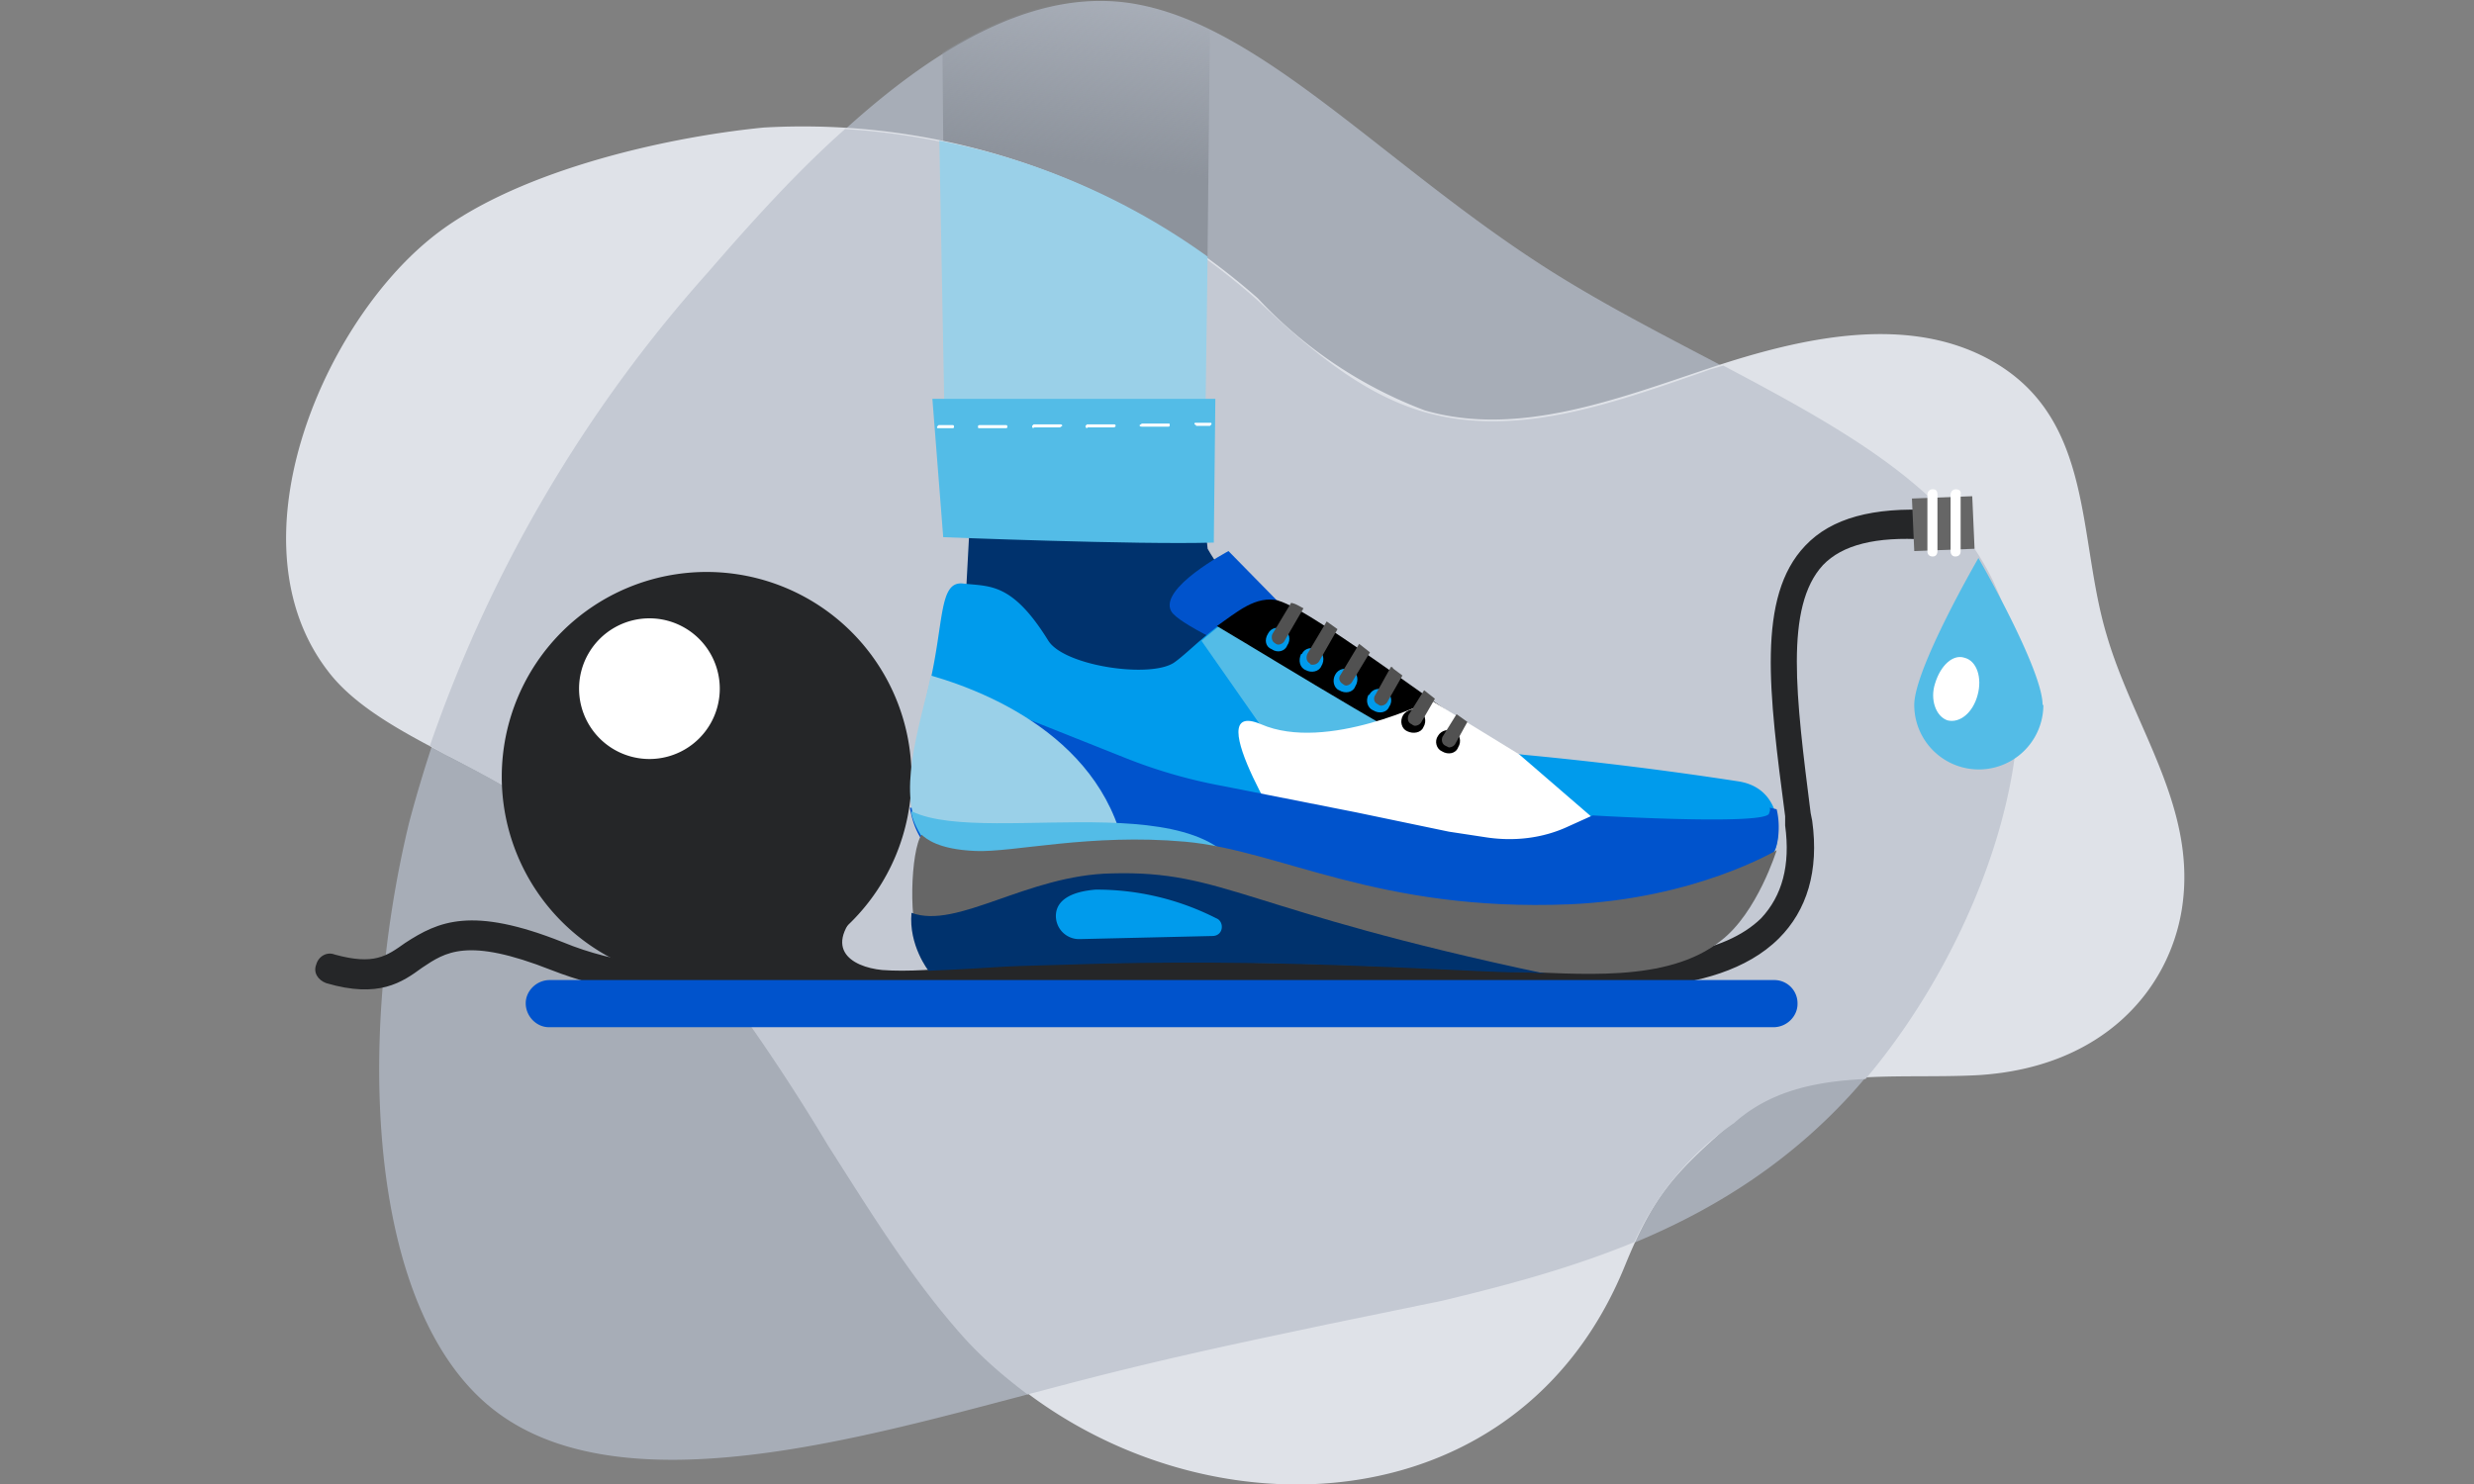 <svg xmlns="http://www.w3.org/2000/svg" fill="none" width="320" height="192" viewBox="0 0 320 192"><rect x="0" y="0" width="320" height="192" fill="#808080" stroke="none"/><g clip-path="url(#clip0)"><path fill="#A7ADB7" d="M186.5 168.3c16.7-3.9 37-9.4 52.8-26.6 15.8-17.3 27.1-46.7 18.9-65.4-8.1-18.8-35.7-27.4-57.7-41.3C178.4 21 161.8 1.6 144.4.2c-17.6-1.4-36 15.4-52.7 35.1a170.2 170.2 0 00-38.8 71.2c-6.9 28.6-5.3 63.4 11.1 76 16.6 12.8 48.2 3.3 70.5-2.5 22.3-6 35.3-8.1 52-11.7z"/><path fill="url(#paint0_linear)" fill-rule="evenodd" d="M156.1 41.7l-33.9-1.8-.3-33.1c7.4-4.7 15-7.4 22.4-6.7 4 .3 8 1.6 12.2 3.6l-.4 38z" clip-rule="evenodd"/><path fill="#DFE2E8" d="M69.8 104.6a131 131 0 0126 26.2c10 13.5 17.3 28.9 28.4 41.4 23.6 27 71 28.6 86-8.5 3.8-9.3 6.5-12 14-18.6 8.3-7.4 20.7-5.4 31.7-6 16.1-1 24.6-11 26.3-21.4 2.1-13.1-6.2-23.5-9.7-35.5-3.8-12.6-1.6-27.7-14.5-35.3-10.9-6.4-24.8-3.3-36.8.7-12 4-24.8 9-36.9 5.5a57 57 0 01-21.6-14.5 89 89 0 00-63.9-22.1c-13.3 1.3-33 5.9-43.4 14.6-14 11.6-25.6 39.3-13 55.7 5.8 7.7 19.1 11.7 26.8 17.5.2 0 .4 0 .6.3z"/><path fill="#C4C9D3" fill-rule="evenodd" d="M211.4 160.7c-8.5 3.5-17 5.7-24.9 7.6l-14.6 3c-10.8 2.3-21.8 4.5-37.4 8.7l-1.6.4c-3.2-2.4-6.2-5-8.8-8-6.5-7.4-11.7-15.9-17-24.2a260 260 0 00-11.3-17.3c-7.4-10-16.2-18.7-26-26.2l-.4-.2-.3-.2c-3-2.3-6.8-4.2-10.7-6.3-1-.4-1.8-1-2.8-1.5a180 180 0 0136-61.3c5.8-6.7 11.6-13.1 17.7-18.5a88.4 88.4 0 0153.3 22.1c6.4 6 13.3 12.1 21.6 14.5 11.5 3.3 23.5-.8 35-4.8l2-.7 1.7-.5c15.5 8.2 30 16.2 35.4 29 8 18-2.2 45.8-17 63.3-6.4.3-12.3 1.5-17 5.7a37.5 37.5 0 00-12.9 15.4z" clip-rule="evenodd"/><path fill="#252628" d="M91.4 127a26.5 26.5 0 100-53 26.5 26.5 0 000 53z"/><path fill="#fff" d="M84 98.2A9 9 0 1084 80a9 9 0 100 18.2z"/><path fill="#53BCE7" d="M264.2 91.2c0-4.6-8.3-19-8.3-19s-8.3 14.3-8.3 19a8.3 8.3 0 0016.7 0z"/><path fill="#fff" d="M255.8 89.9c.6-2.2-.1-4.4-1.7-4.8-1.5-.5-3.1 1-3.8 3.3-.7 2.1.1 4.3 1.6 4.8 1.6.4 3.3-1 3.9-3.3z"/><path fill="#252628" d="M249.9 66c-7.6-.4-13 1-16.4 4.6-6.3 6.6-4.7 19-2.6 35v1.2c.7 5.2-.4 9.1-3.1 12-4.7 4.6-14.2 6.2-28 4.7h-17c-12.2 0-23.3.7-48 .7-4.5 0-14.1 1.8-20.7 1.3-4-.4-8.3-2.9-1.9-8.8l-18.5 1-.1 7.5c-6.5.1-13.8-.4-20.8-3.3-11.8-4.7-16.1-2.7-20.4.1-2.4 1.7-4 2.9-9.1 1.5-1-.4-2.1.2-2.4 1.3-.4 1 .2 2 1.3 2.4 6.8 2 9.8-.1 12.4-2 3-2 5.8-4 16.7.3 6.9 2.7 13.8 3.6 20 3.6 5.7 0 10.8-.7 14.9-1.2l3.8-.5h17.5l55-.2H199c5.6.7 22.8 2.5 31.1-5.8 3.6-3.6 5.2-8.7 4.3-15.2l-.2-1c-1.9-15-3.4-26.7 1.6-32.1 2.5-2.6 6.8-3.7 13.2-3.3 1 .1 2-.8 2-1.8.7-1-.2-2-1.1-2z"/><path fill="#666" d="M255.1 64.2l-7.8.3.3 6.8 7.8-.3-.3-6.8z"/><path fill="#fff" d="M250 63.3c-.5 0-.7.4-.7.7v7.3c0 .5.3.7.7.7.4 0 .6-.3.6-.7V64c0-.5-.2-.7-.6-.7zM253 63.3c-.5 0-.7.4-.7.7v7.3c0 .5.3.7.6.7.5 0 .7-.3.7-.7V64c.1-.5-.2-.7-.7-.7z"/><path fill="#9AD0E8" d="M122.3 61l33.5 1 .4-28.8a88 88 0 00-34.7-15l.8 42.8z"/><path fill="#00326D" d="M167.5 87s-9.4-12.6-11.3-16l-1.7-16.6-28.3-1-2.2 41 56.4 8.4-13-14.8.1-1z"/><path fill="#0053CC" d="M179.7 92.5s-26.4-10.3-28.2-13.4c-1.7-3 7.4-7.8 7.4-7.8l20.8 21.2z"/><path fill="#009BEC" d="M229.3 110.4c1-1 1.8-8.3-4.4-9.3a476 476 0 00-27.3-3.4c-13.6-1.1-26.2-17.4-31.7-19-5.6-1.8-10.9 4.8-14 7-3 2.1-14.2.5-16.3-2.8-4.7-7.6-7.6-7-11-7.4-3.3-.4-2.4 5.3-4.6 14-2 8.6-4 16 .7 20.7 4.7 4.7 28 5.4 28 5.4l31.9 4 33.4-.3 15.3-8.9z"/><path fill="#53BCE7" d="M191.4 97.7l-31.2-17.1-1-.6c-1.4.8-2.6 1.9-3.8 2.9L167 99.5l18.9.5 5.4-2.3z"/><path fill="#000" d="M165.3 77.7c5 1.4 24.8 17 33.4 22-2 1.3-5.3.7-8.6-.2-4.5-1.2-24.4-13.6-32.7-18.5 2.6-1.8 5-4 8-3.3z"/><path fill="#fff" d="M207.5 107.1l-11-9.5-11.4-7s-13.5 6.8-22 3.1c-8.5-3.6 4.3 16.4 4.3 16.4l39.8 3.4.3-6.4z"/><path fill="#0053CC" d="M201.7 119.4l16.1-2.4 11.5-6.6c.6-.5 1.1-3.3.5-5.7l-.9-.2c.1.3 0 .5-.1.8-.9 1.5-22.8.2-22.8.2l-3.1 1.4c-3.4 1.6-7.2 2-10.9 1.4l-4.6-.7-12-2.5-17.2-3.4a66 66 0 01-12.8-3.7L122.8 89l-1 4c-1.2 5.2-1 9-1 9l-1 .8v1.8l-2.1-.1c.3 2 1.1 4 2.7 5.6.5.4 1.3 1 2.1 1.4l66.1 8h13z"/><path fill="#9AD0E8" d="M120 89.2l.4-1.8c9.4 2.7 24.9 10 25.6 27l-5.7.4c-7.1-.7-16.8-2-19.6-5-4.8-4.4-2.9-11.9-.7-20.6z"/><path fill="#53BCE7" d="M118 105c10 4.8 42.6-5 43.5 12-2 .2-19.4-2-21.3-2-7.1-.6-14-4-17.9-4.4-2.5 0-4.6-5-4.4-5.6z"/><path fill="#666" d="M229.8 110s-10.5 6.3-26.8 7c-24.8 1-37.4-7-49.7-8.1-12.3-1.1-22.2 1.4-27.1 1.2-4.9-.2-6.4-1.6-7-2.1-1.4 2-1.8 11.9 0 14.7.7 1.4 7.4 2.3 19.2 2 26-.8 49 .8 57.2 1 8.3.2 20 1.6 27-4 4.7-3.6 7.2-11.7 7.2-11.7z"/><path fill="#00326D" d="M195.5 125.8c1.5 0 3 0 4.5.2-39.3-8.3-41.6-13.4-56.2-13-11 .2-20 7.3-25.9 5.1-.4 4.2 2.2 7.5 2.2 7.5 11.3-.5 6.3-.5 18.1-.8 26.2-.9 49 .8 57.3 1z"/><path fill="#000" d="M186 95.2c-.5.7-.2 1.7.5 2 .8.5 1.8.3 2.1-.5.5-.8.2-1.8-.5-2-.7-.5-1.7-.2-2.1.5zM181.5 92.5c-.5.8-.2 1.8.5 2.1.8.4 1.8.2 2.1-.5.5-.8.2-1.8-.5-2.1-.7-.5-1.7-.1-2.1.5z"/><path fill="#009BEC" d="M177 89.9c-.4.8-.1 1.7.6 2 .8.5 1.8.3 2.1-.5.5-.7.2-1.7-.5-2-.7-.5-1.7-.3-2.1.5zM172.7 87.3c-.4.7-.2 1.7.5 2 .8.5 1.8.3 2.1-.5.5-.8.3-1.8-.5-2-.7-.5-1.7-.3-2.1.5zM168.3 84.6c-.4.8-.2 1.8.6 2.1.7.4 1.7.2 2-.5.5-.8.3-1.8-.5-2.1-.7-.5-1.7-.2-2 .5zM164 82c-.5.8-.3 1.7.5 2 .7.5 1.7.3 2-.5.5-.7.3-1.7-.5-2-.7-.5-1.6-.3-2 .5z"/><path fill="#515151" d="M168.6 78.7l-2.5 4.3a1 1 0 01-.8.4.8.8 0 01-.4-.2c-.4-.2-.5-.8-.3-1.2l2.4-4c.6.1 1 .4 1.6.7zM170.6 85.6a1 1 0 01-.8.4c-.2 0-.3 0-.4-.2-.4-.2-.5-.7-.3-1.2l2.5-4.2 1.4 1-2.4 4.2zM174.9 88.2a1 1 0 01-.8.5.8.8 0 01-.4-.2c-.5-.3-.6-.8-.3-1.2l2.4-4 1.4 1.1-2.3 3.8zM179.4 90.9a1 1 0 01-.8.4.8.8 0 01-.4-.2c-.5-.2-.6-.8-.3-1.2l2-3.6c.2 0 .2 0 .3.2l1.2.9-2 3.5zM183.8 93.5a1 1 0 01-.8.4.8.8 0 01-.4-.2c-.5-.2-.6-.7-.4-1.2l2-3.2 1.4 1.1-1.8 3.1zM188.2 96.3a1 1 0 01-.8.4l-.4-.2c-.5-.2-.6-.8-.4-1.2l1.8-2.9 1.4 1-1.6 2.9z"/><path fill="#009BEC" d="M139.7 121.5a3 3 0 01-3.1-3.4c.2-1.4 1.5-2.7 5.1-3a34 34 0 0115.6 3.7c1.1.4 1 2.3-.5 2.3l-17.1.4z"/><path fill="#53BCE7" d="M122 69.5s25.1 1 35 .7l.2-18.6h-36.6l1.4 17.9z"/><path fill="#fff" d="M121.4 55.4c-.2 0-.2 0-.2-.2l.2-.2h1.8c.1 0 .2 0 .2.2s-.1.2-.2.2h-1.8zM126.7 55.4c-.2 0-.2 0-.2-.2 0-.1 0-.2.2-.2h3.4c.1 0 .2 0 .2.2 0 .1 0 .2-.2.2h-3.4c.1 0 .1 0 0 0zm7 0c-.2 0-.2-.2-.2-.3l.2-.2h3.4c.1 0 .3 0 .3.2l-.3.2h-3.4zm7 0c-.3 0-.3-.2-.3-.3l.2-.2h3.4c.2 0 .3 0 .3.2 0 .1-.1.2-.3.2h-3.4zm7-.2c-.3 0-.3-.1-.3-.2l.3-.2h3.4c.2 0 .2 0 .2.2s-.1.2-.2.2h-3.4zM154.7 55l-.2-.1c0-.2 0-.2.2-.2h1.8c.2 0 .2 0 .2.2l-.2.2h-1.8z"/><path fill="#0053CC" d="M229.4 126.8H71.1c-1.7 0-3.1 1.4-3.1 3 0 1.7 1.4 3.1 3 3.1h158.4c1.7 0 3.1-1.4 3.1-3a3 3 0 00-3-3.1z"/></g><defs><linearGradient id="paint0_linear" x1="139.5" x2="142.2" y1="20.9" y2="0" gradientUnits="userSpaceOnUse"><stop stop-color="#8D939C"/><stop offset="1" stop-color="#8D939C" stop-opacity="0"/></linearGradient><clipPath id="clip0"><path fill="#fff" d="M0 0h320v192H0z"/></clipPath></defs></svg>